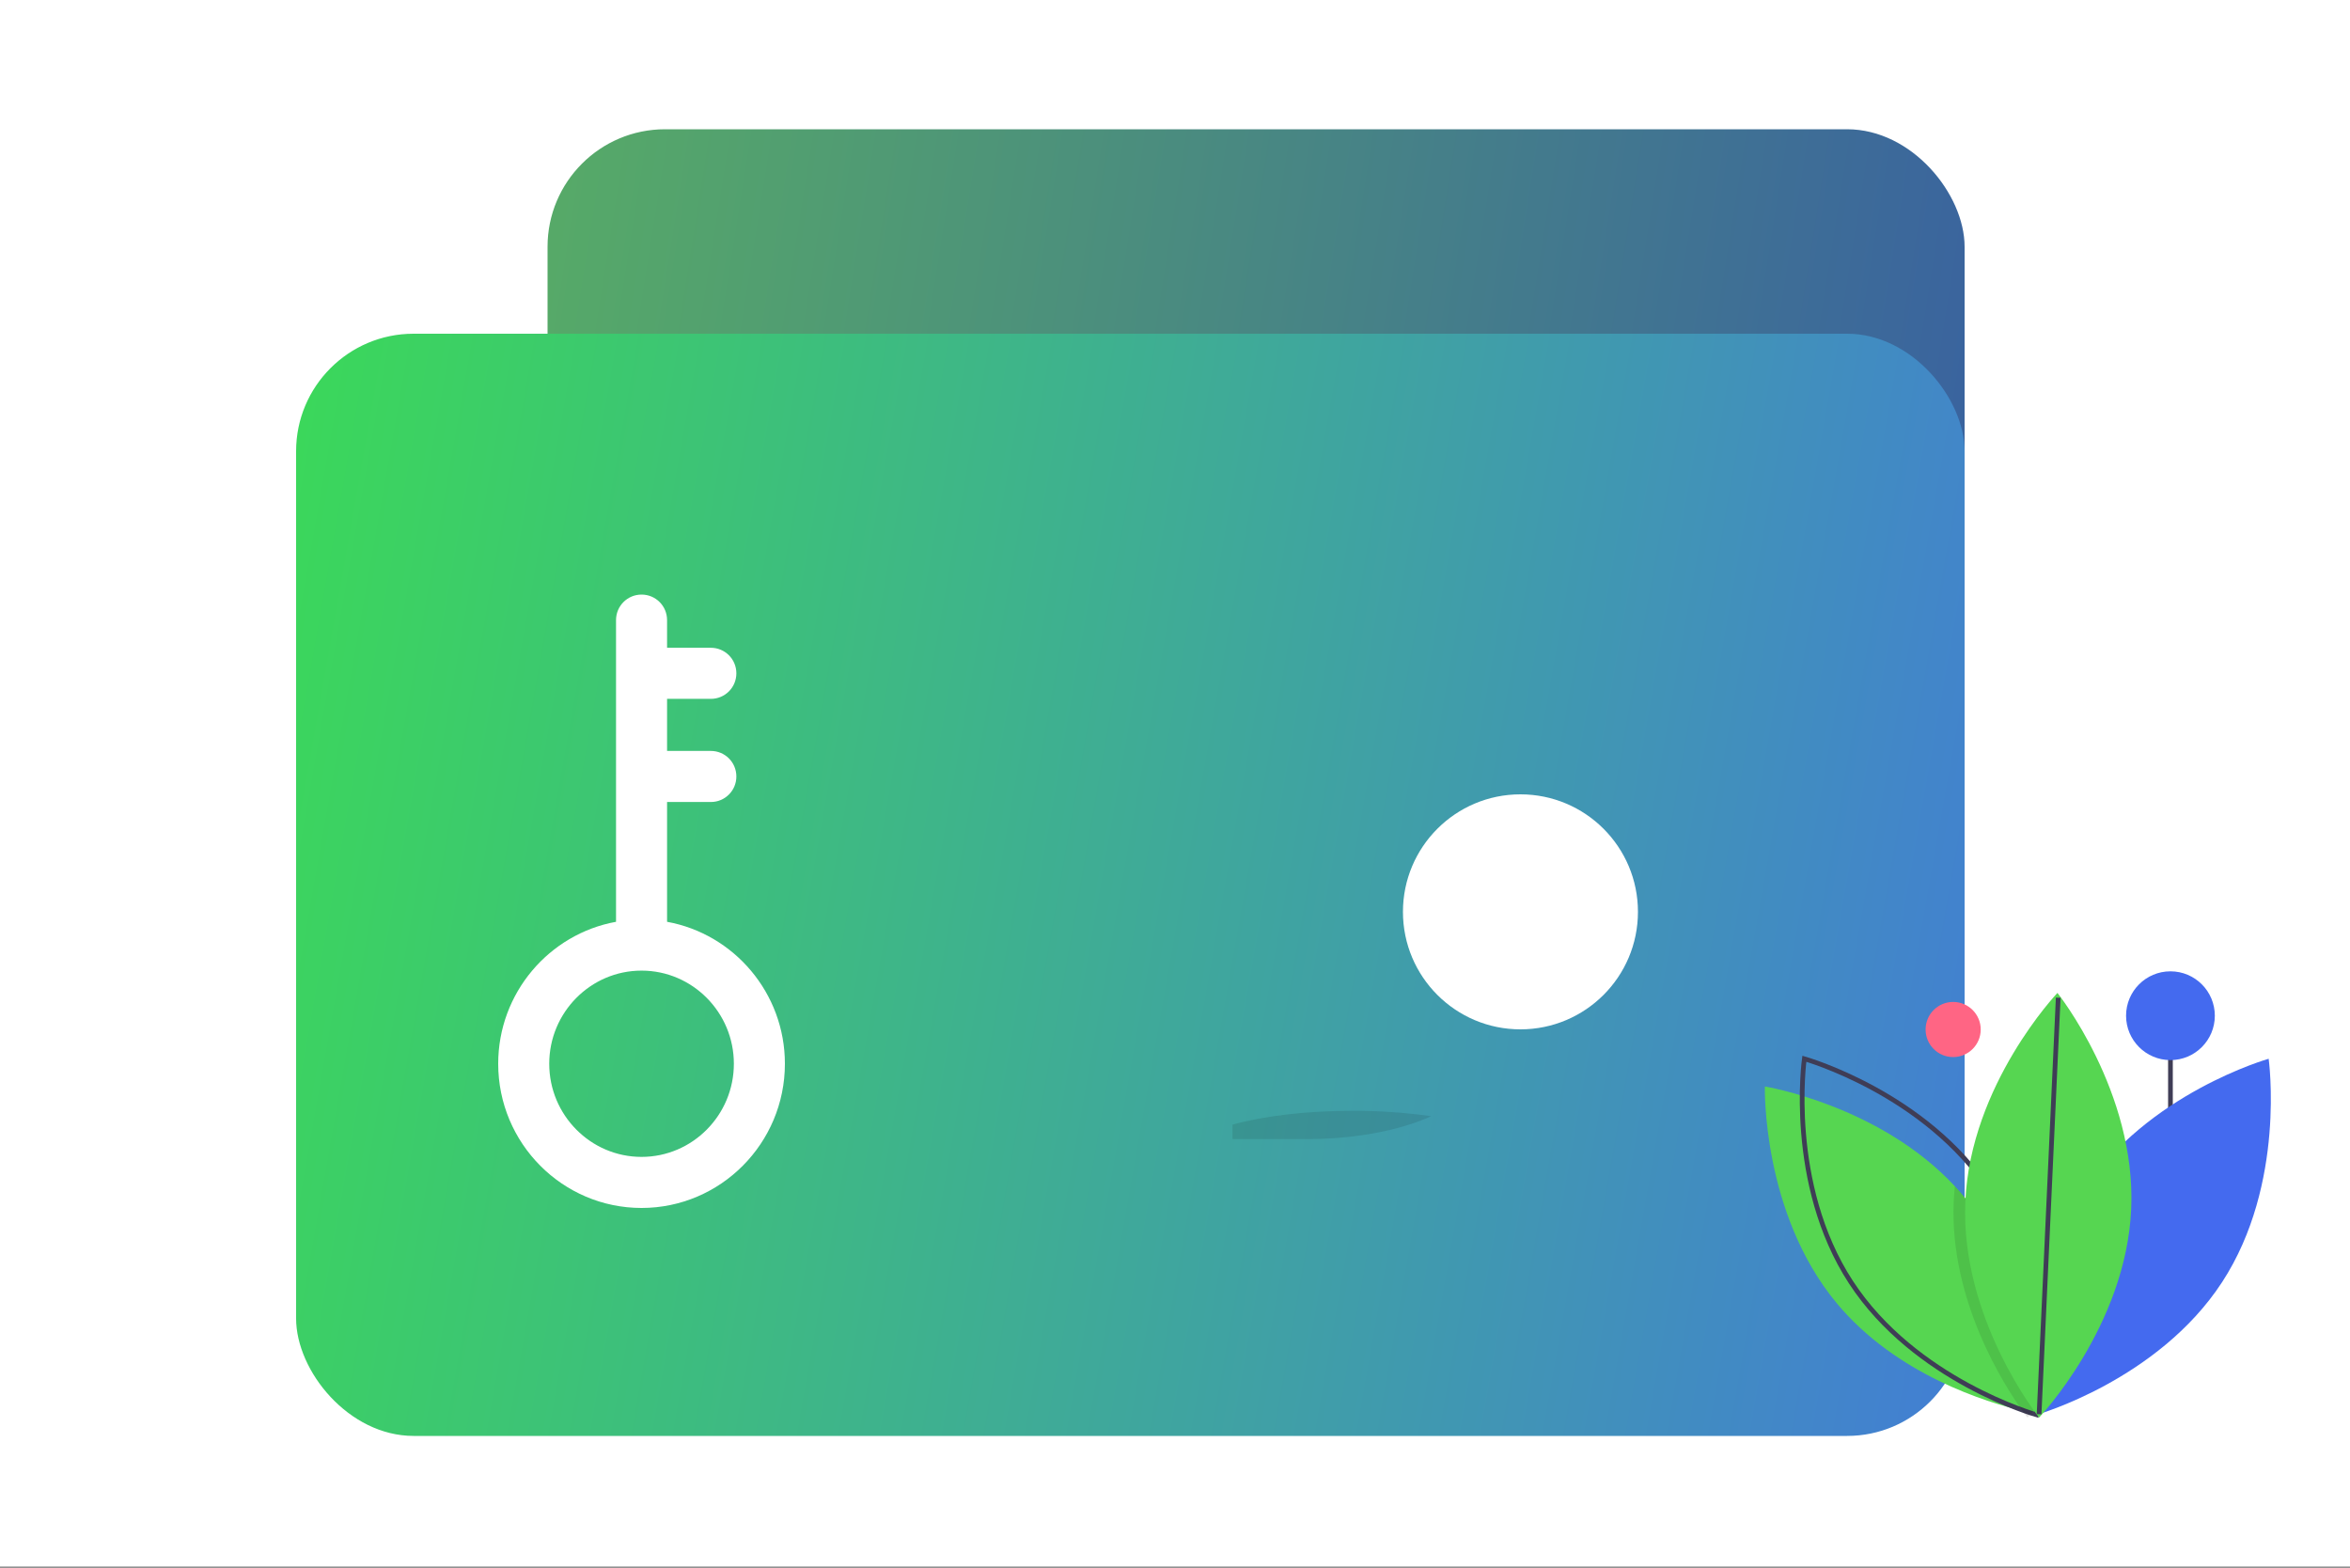 <svg width="1000" height="667" viewBox="0 0 1000 667" fill="none" xmlns="http://www.w3.org/2000/svg">
<rect x="0" y="0" width="1000" height="667" fill="#333333" stroke="none"/>
<g clip-path="url(#clip0_4_38)">
<rect width="1000" height="666.667" fill="white"/>
<rect x="233" y="55" width="603" height="442" rx="50" fill="url(#paint0_linear_4_38)"/>
<rect x="126" y="142" width="710" height="469" rx="50" fill="url(#paint1_linear_4_38)"/>
<circle cx="647" cy="388" r="50" fill="white"/>
<path d="M334 452.638C334 422.543 312.336 397.402 283.859 392.235V341.261H302.489C308.503 341.261 313.347 336.413 313.347 330.394C313.347 324.376 308.503 319.528 302.489 319.528H283.859V297.37H302.489C308.503 297.37 313.347 292.523 313.347 286.504C313.347 280.485 308.503 275.638 302.489 275.638H283.859V263.866C283.859 257.847 279.015 253 273 253C266.985 253 262.141 257.847 262.141 263.866V392.235C233.664 397.402 212 422.543 212 452.638C212 486.462 239.36 514 273 514C306.64 514 334 486.462 334 452.638V452.638ZM233.717 452.638C233.717 430.8 251.336 413.009 273 413.009C294.664 413.009 312.283 430.8 312.283 452.638C312.283 474.477 294.664 492.268 273 492.268C251.336 492.268 233.717 474.477 233.717 452.638V452.638Z" fill="white"/>
<g clip-path="url(#clip1_4_38)">
<path d="M831.13 449.793C837.608 449.793 842.86 444.541 842.86 438.063C842.86 431.585 837.608 426.334 831.13 426.334C824.653 426.334 819.401 431.585 819.401 438.063C819.401 444.541 824.653 449.793 831.13 449.793Z" fill="#FF6584"/>
<path d="M923.596 565.744V432.194" stroke="#3F3D56" stroke-width="2" stroke-miterlimit="10"/>
<path d="M923.596 451.08C934.026 451.08 942.482 442.625 942.482 432.194C942.482 421.764 934.026 413.309 923.596 413.309C913.166 413.309 904.71 421.764 904.71 432.194C904.71 442.625 913.166 451.08 923.596 451.08Z" fill="#446AEF"/>
<path d="M886.401 506.97C859.122 548.804 866.596 602.012 866.596 602.012C866.596 602.012 918.3 587.393 945.58 545.559C972.859 503.724 965.385 450.516 965.385 450.516C965.385 450.516 913.681 465.135 886.401 506.97Z" fill="#446AEF"/>
<path d="M866.451 601.526C866.451 601.526 865.787 601.42 864.565 601.173C863.59 600.975 862.248 600.692 860.608 600.304C845.956 596.849 807.001 585.171 781.532 554.467C749.655 516.02 750.998 462.306 750.998 462.306C750.998 462.306 799.738 470.226 831.855 504.752C833.246 506.235 834.601 507.773 835.917 509.365C863.653 542.817 866.239 587.827 866.444 598.954C866.472 600.622 866.451 601.526 866.451 601.526Z" fill="#56D651"/>
<path d="M846.791 506.97C874.071 548.804 866.596 602.012 866.596 602.012C866.596 602.012 814.893 587.393 787.613 545.559C760.333 503.724 767.808 450.516 767.808 450.516C767.808 450.516 819.512 465.135 846.791 506.97Z" stroke="#3F3D56" stroke-width="2" stroke-miterlimit="10"/>
<path opacity="0.1" d="M866.444 598.954C865.723 599.823 865.088 600.565 864.565 601.173C863.406 602.494 862.749 603.186 862.749 603.186C862.749 603.186 861.951 602.183 860.609 600.304C853.24 590.032 829.537 553.506 831.367 511.315C831.466 509.104 831.629 506.916 831.855 504.752C833.246 506.235 834.601 507.773 835.917 509.365C863.654 542.817 866.239 587.827 866.444 598.954Z" fill="black"/>
<path d="M906.893 514.366C904.736 564.263 867.697 603.187 867.697 603.187C867.697 603.187 834.154 561.212 836.31 511.316C838.466 461.42 875.506 422.496 875.506 422.496C875.506 422.496 909.049 464.47 906.893 514.366Z" fill="#56D651"/>
<path d="M867.697 601.774L875.84 424.531" stroke="#3F3D56" stroke-width="2" stroke-miterlimit="10"/>
<path opacity="0.1" d="M609.012 474.959C586.052 485.399 556.482 484.659 556.482 484.659H524.482V478.549C537.522 474.909 555.552 472.659 575.482 472.659C586.699 472.62 597.905 473.389 609.012 474.959V474.959Z" fill="black"/>
</g>
</g>
<defs>
<linearGradient id="paint0_linear_4_38" x1="183.192" y1="276.589" x2="1000.76" y2="406.452" gradientUnits="userSpaceOnUse">
<stop stop-color="#57AC66"/>
<stop offset="1" stop-color="#314DB0"/>
</linearGradient>
<linearGradient id="paint1_linear_4_38" x1="67.353" y1="377.125" x2="1024.55" y2="545.839" gradientUnits="userSpaceOnUse">
<stop stop-color="#3BDA57"/>
<stop offset="1" stop-color="#446AEF"/>
</linearGradient>
<clipPath id="clip0_4_38">
<rect width="1000" height="666.667" fill="white"/>
</clipPath>
<clipPath id="clip1_4_38">
<rect width="933.321" height="629.287" fill="white" transform="translate(33 -26)"/>
</clipPath>
</defs>
</svg>

